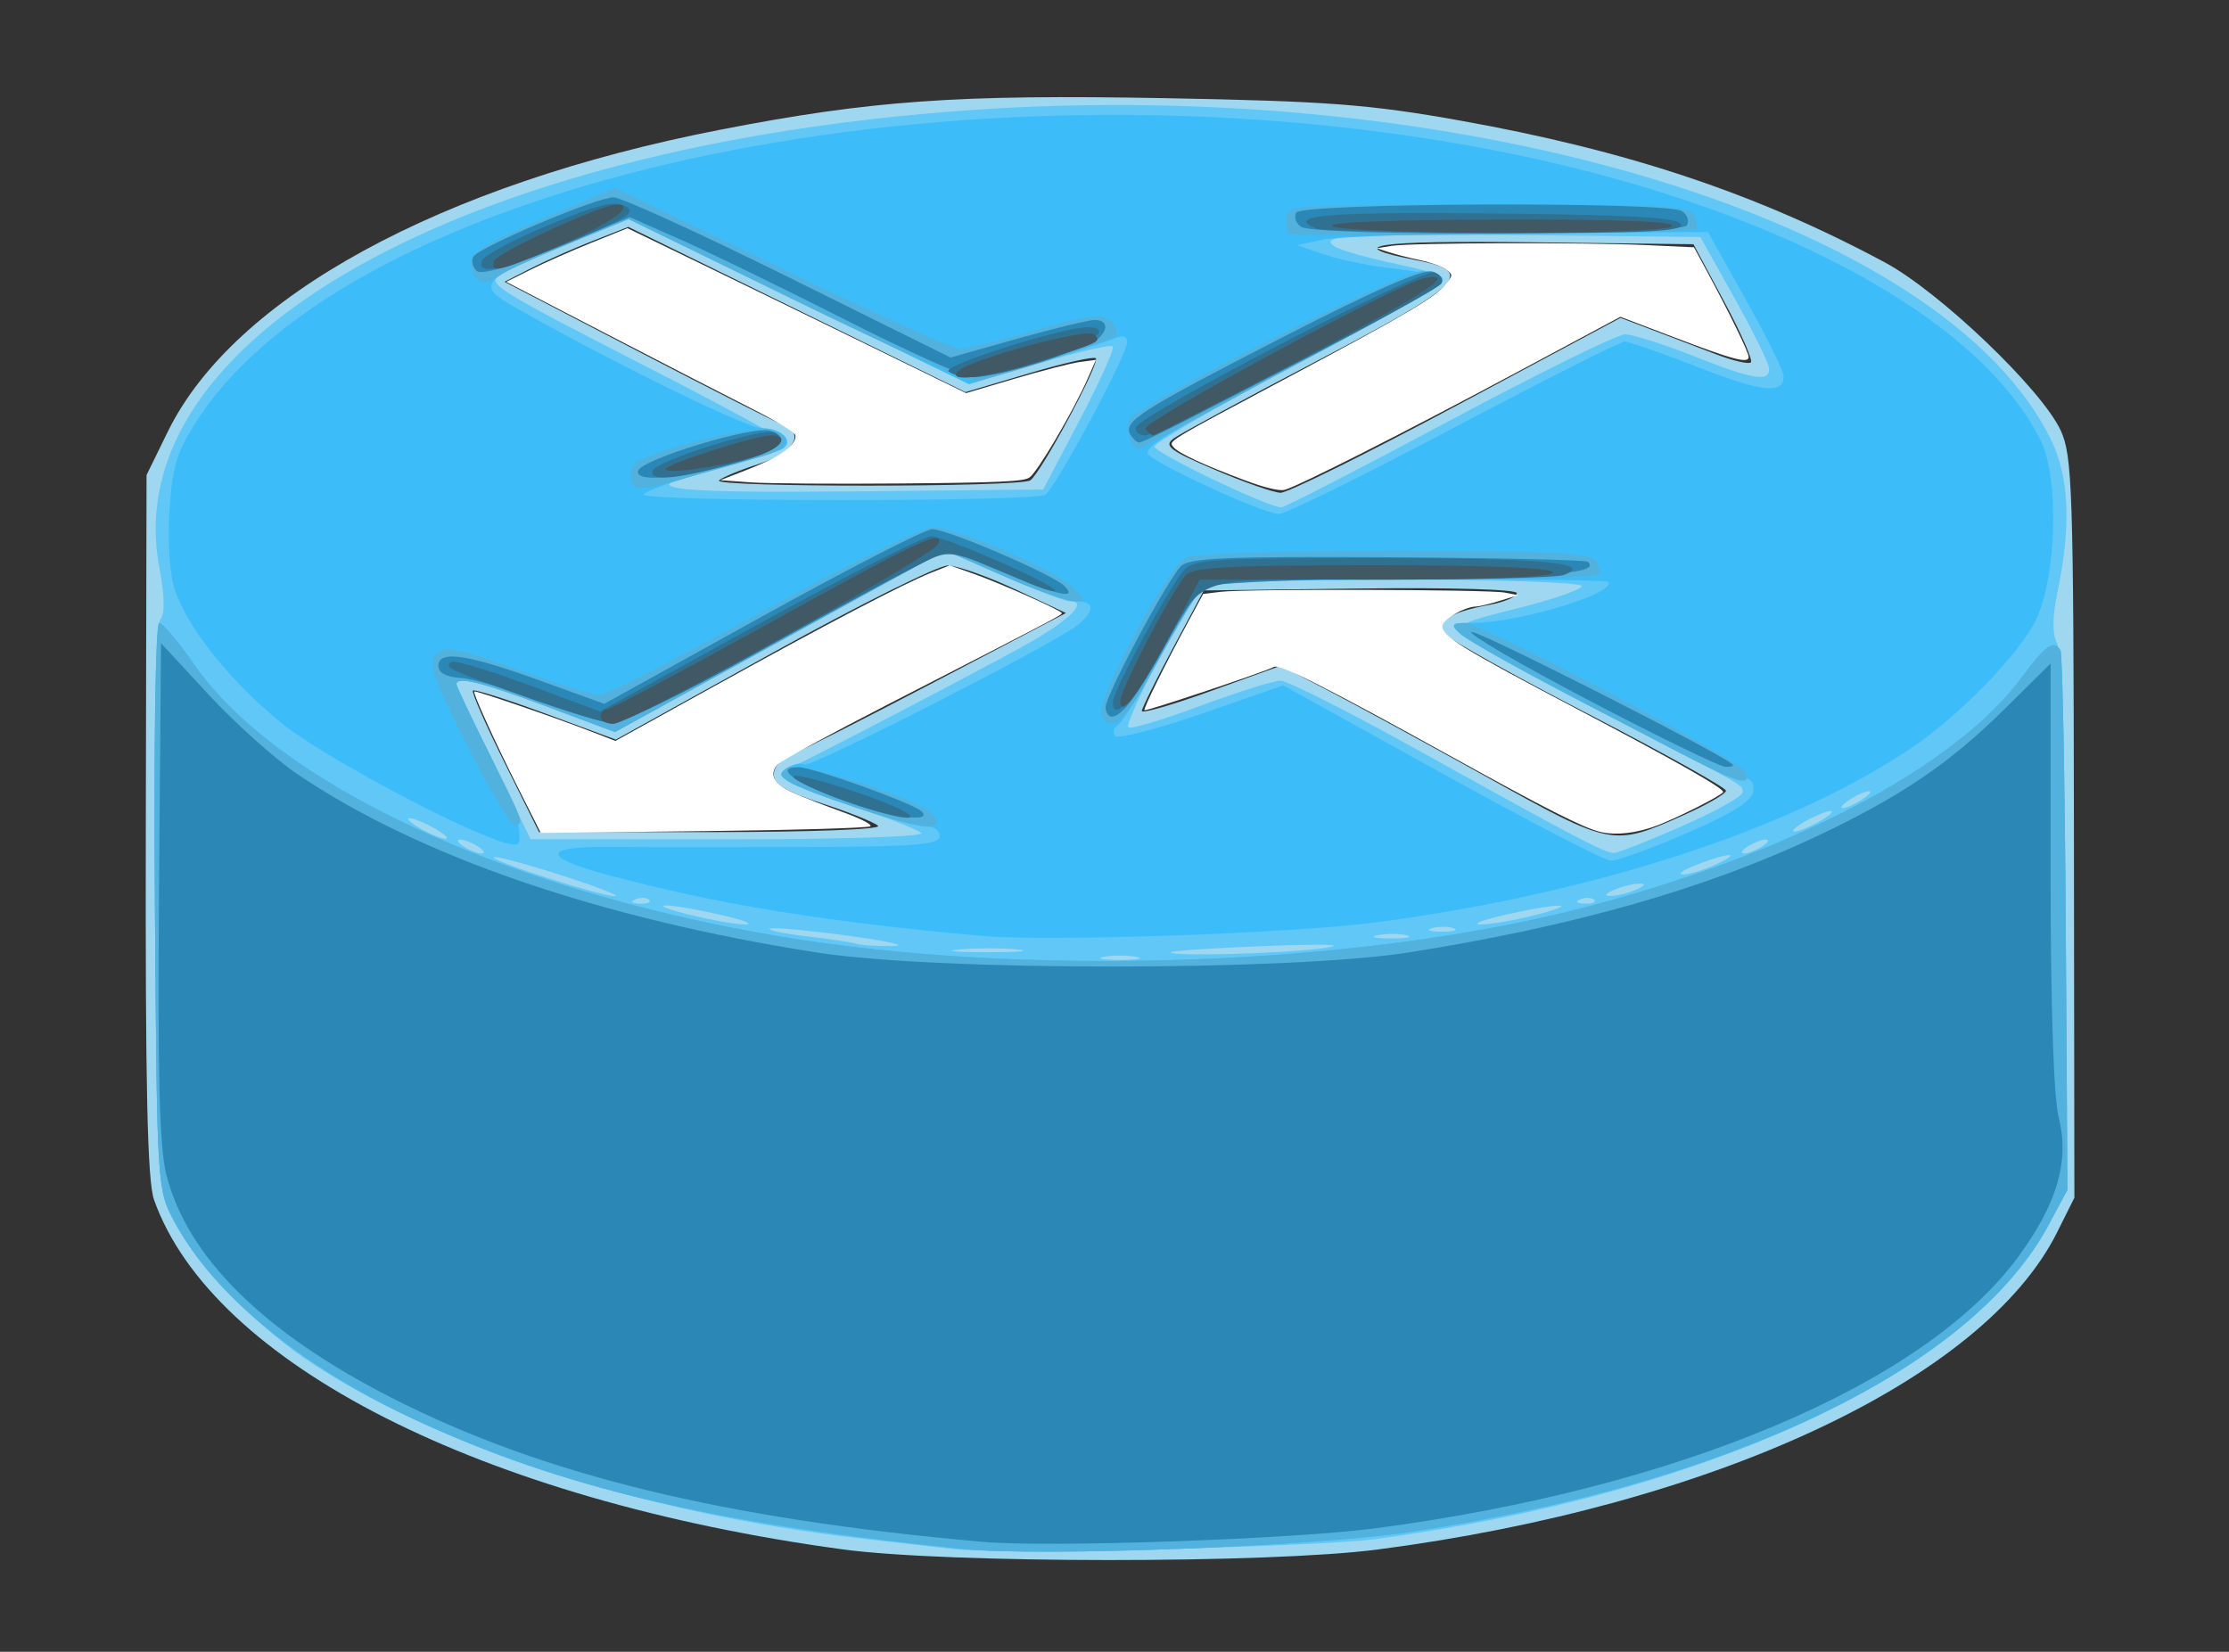 <?xml version="1.0" encoding="UTF-8" standalone="no"?>
<svg
   xmlns:dc="http://purl.org/dc/elements/1.1/"
   xmlns:cc="http://creativecommons.org/ns#"
   xmlns:rdf="http://www.w3.org/1999/02/22-rdf-syntax-ns#"
   xmlns:svg="http://www.w3.org/2000/svg"
   xmlns="http://www.w3.org/2000/svg"
   viewBox="0 0 386.25 286.25"
   height="286.25"
   width="386.25"
   version="1.1"
   id="svg3390">
  <rect x="0" y="0" width="386.25" height="286.25" fill="#333333" stroke="none"/>
  <defs
     id="defs3394" />
  <g
     transform="translate(1.588,-3.3)"
     id="g3400">
    <path
       id="path3414"
       d="M 144.375,271.795 C 81.922,263.313 35.2,239.594 25.111,211.25 c -1.168,-3.283 -1.526,-19.511 -1.431,-65 l 0.126,-60.625 3.671,-7.5 c 11.417,-23.325 47.209,-42.896 95.713,-52.339 26.068,-5.075 41.056,-6.139 77.093,-5.472 28.182,0.521 35.444,1.073 51.171,3.886 28.982,5.184 51.342,12.65 73.546,24.558 9.516,5.103 27.215,22.018 30.504,29.152 2.013,4.367 2.213,10.38 2.285,68.869 l 0.08,64.084 -2.995,5.997 c -12.765,25.559 -59.517,47.384 -117.751,54.97 -18.802,2.449 -74.617,2.429 -92.748,-0.034 z M 290.312,144.492 c 3.953,-1.766 7.186,-3.64 7.184,-4.164 -0.002,-0.524 -10.631,-6.45 -23.62,-13.169 -12.989,-6.719 -24.274,-13.008 -25.077,-13.975 -1.774,-2.137 0.709,-3.759 7.787,-5.087 2.565,-0.481 4.664,-1.386 4.664,-2.01 0,-0.656 -11.454,-0.993 -27.121,-0.798 l -27.121,0.337 -5.356,10 c -2.946,5.5 -5.366,10.398 -5.379,10.884 -0.013,0.486 5.393,-1.077 12.013,-3.474 l 12.037,-4.357 8.276,4.308 c 4.552,2.369 16.995,9.155 27.651,15.08 21.54,11.976 21.61,11.989 34.062,6.427 z m -139.75,1.912 c -0.653,-0.602 -4.984,-2.336 -9.625,-3.852 -6.35,-2.075 -8.438,-3.324 -8.438,-5.051 0,-1.262 1.279,-2.763 2.843,-3.336 1.564,-0.573 12.954,-6.349 25.313,-12.835 l 22.47,-11.794 -8.75,-4.095 c -4.812,-2.252 -10.088,-4.117 -11.723,-4.144 -1.635,-0.027 -15.248,6.752 -30.251,15.063 l -27.278,15.111 -12.14,-4.491 c -6.677,-2.47 -12.358,-4.273 -12.625,-4.006 -0.267,0.267 2.201,5.894 5.485,12.505 l 5.971,12.02 29.968,0 c 17.227,0 29.463,-0.466 28.78,-1.095 z m 100.3,-72.837 28.362,-15.182 5.701,2.173 c 3.135,1.195 8.071,3.078 10.968,4.185 2.897,1.107 5.565,1.715 5.928,1.352 0.363,-0.363 -1.729,-5.118 -4.65,-10.566 L 291.86,45.625 263.78,45.288 c -27.294,-0.328 -33.067,0.558 -20.04,3.077 10.453,2.021 8.468,4.071 -16.737,17.277 -12.725,6.667 -24.066,12.803 -25.204,13.634 -1.774,1.297 -0.761,2.07 7.129,5.439 5.058,2.16 10.181,3.951 11.385,3.981 1.203,0.03 14.951,-6.778 30.549,-15.128 z m -73.916,12.975 c 1.88,-1.306 12.123,-20.39 11.356,-21.158 -0.35,-0.35 -5.576,0.828 -11.613,2.618 l -10.976,3.255 -29.214,-14.319 -29.214,-14.319 -6.24,2.46 c -3.432,1.353 -8.258,3.495 -10.723,4.76 l -4.483,2.3 23.018,11.978 c 12.66,6.588 24.03,12.364 25.267,12.837 3.907,1.493 1.769,4.826 -4.358,6.795 -3.21,1.031 -6.251,2.297 -6.759,2.812 -1.195,1.213 52.194,1.194 53.94,-0.019 z"
       style="fill:#9ed7ef" />
    <path
       id="path3412"
       d="m 163.75,271.765 c -2.406,-0.277 -9.719,-1.115 -16.25,-1.861 -37.831,-4.323 -73.998,-16.036 -96.25,-31.169 -8.6,-5.849 -18.808,-16.576 -22.674,-23.827 -2.935,-5.503 -2.953,-5.796 -3.318,-54.088 -0.24,-31.623 0.075,-49.089 0.904,-50.087 0.865,-1.042 0.813,-3.998 -0.163,-9.243 -7.327,-39.399 52.206,-72.916 140.512,-79.107 85.981,-6.028 169.01,19.334 187.355,57.231 3.109,6.423 3.459,14.817 1.091,26.22 -0.908,4.372 -0.948,7.315 -0.121,8.859 0.737,1.377 1.354,20.992 1.524,48.498 0.284,45.824 0.264,46.228 -2.55,51.718 -13.24,25.833 -58.574,47.193 -116.935,55.096 -10.107,1.369 -65.046,2.692 -73.125,1.761 z m 31.562,-102.647 c -1.547,-0.298 -4.078,-0.298 -5.625,0 -1.547,0.298 -0.281,0.542 2.812,0.542 3.094,0 4.359,-0.244 2.812,-0.542 z m -20.592,-1.276 c -2.56,-0.269 -7.06,-0.272 -10,-0.009 -2.94,0.264 -0.846,0.484 4.654,0.488 5.5,0.005 7.905,-0.212 5.346,-0.48 z m 53.404,-0.279 c 3.775,-0.585 -0.184,-0.72 -10,-0.342 -8.938,0.345 -16.484,0.83 -16.771,1.078 -0.961,0.832 20.448,0.243 26.771,-0.736 z m -82.5,-2.074 c -6.875,-0.944 -13.062,-1.515 -13.75,-1.27 -0.688,0.246 2.125,0.846 6.25,1.334 4.125,0.488 8.062,1.081 8.75,1.318 0.688,0.237 3.5,0.409 6.25,0.382 2.75,-0.027 -0.625,-0.821 -7.5,-1.765 z m 96.577,-0.098 c -1.195,-0.313 -3.445,-0.324 -5,-0.025 -1.555,0.299 -0.577,0.555 2.173,0.569 2.75,0.014 4.022,-0.231 2.827,-0.544 z m 8.134,-1.211 c -0.846,-0.342 -2.534,-0.363 -3.75,-0.046 -1.216,0.317 -0.524,0.597 1.539,0.623 2.062,0.025 3.058,-0.234 2.211,-0.576 z M 123.125,161.801 c -4.125,-0.931 -8.344,-1.65 -9.375,-1.598 -2.932,0.147 10.243,3.308 13.75,3.299 1.719,-0.005 -0.25,-0.77 -4.375,-1.7 z m 141.25,0.102 c 8.38,-2.154 4.45,-2.234 -5,-0.102 -4.125,0.931 -6.094,1.696 -4.375,1.7 1.719,0.005 5.938,-0.715 9.375,-1.598 z m -153.464,-2.659 c -0.415,-0.415 -1.493,-0.46 -2.396,-0.099 -0.997,0.399 -0.701,0.695 0.755,0.755 1.318,0.054 2.056,-0.241 1.641,-0.657 z m 163.75,0 c -0.415,-0.415 -1.494,-0.46 -2.396,-0.099 -0.997,0.399 -0.701,0.695 0.755,0.755 1.318,0.054 2.056,-0.241 1.641,-0.657 z M 95.664,154.975 c -6.166,-1.977 -11.423,-3.383 -11.681,-3.124 -0.62,0.62 18.597,6.791 21.017,6.75 1.031,-0.018 -3.17,-1.649 -9.336,-3.626 z M 281.875,157.5 c 1.576,-0.677 1.807,-1.074 0.625,-1.074 -1.031,0 -3,0.483 -4.375,1.074 -1.576,0.677 -1.807,1.074 -0.625,1.074 1.031,0 3,-0.483 4.375,-1.074 z m 13.75,-4.33 c 4.828,-2.211 2.582,-2.243 -3.125,-0.045 -2.406,0.927 -3.531,1.702 -2.5,1.724 1.031,0.021 3.562,-0.734 5.625,-1.678 z M 81.25,150 c -1.031,-0.666 -2.438,-1.212 -3.125,-1.212 -0.688,0 -0.406,0.545 0.625,1.212 1.031,0.666 2.438,1.212 3.125,1.212 0.688,0 0.406,-0.545 -0.625,-1.212 z M 290,146.416 c 5.844,-2.571 10.528,-5.206 10.409,-5.858 -0.257,-1.409 1.676,-0.313 -25.409,-14.412 -12.031,-6.263 -22.624,-12.102 -23.54,-12.977 -1.36,-1.299 0.415,-2.104 9.688,-4.395 6.244,-1.543 11.353,-3.305 11.353,-3.915 0,-0.618 -14.361,-1.11 -32.415,-1.11 l -32.415,0 -2.383,3.438 c -4.082,5.888 -12.059,21.457 -11.354,22.162 0.369,0.369 5.963,-1.3 12.431,-3.708 6.468,-2.409 12.737,-4.382 13.93,-4.385 1.193,-0.003 12.162,5.55 24.375,12.34 27.026,15.026 31.847,17.55 33.456,17.519 0.688,-0.014 6.031,-2.128 11.875,-4.698 z M 303.75,150 c 1.031,-0.666 1.312,-1.212 0.625,-1.212 -0.688,0 -2.094,0.545 -3.125,1.212 -1.031,0.666 -1.312,1.212 -0.625,1.212 0.688,0 2.094,-0.545 3.125,-1.212 z m -230,-3.125 c -1.719,-0.983 -3.688,-1.786 -4.375,-1.786 -0.688,0 0.156,0.804 1.875,1.786 1.719,0.983 3.688,1.786 4.375,1.786 0.688,0 -0.156,-0.804 -1.875,-1.786 z m 84.312,0.78 c -0.653,-0.602 -5.688,-2.58 -11.188,-4.395 -11.182,-3.69 -14.672,-5.577 -12.182,-6.587 2.467,-1 31.261,-16.004 40.838,-21.28 8.051,-4.435 11.649,-7.894 8.213,-7.894 -0.805,0 -5.985,-1.988 -11.51,-4.417 l -10.046,-4.417 -28.606,15.747 -28.606,15.747 -11.893,-4.455 C 82.142,121.606 77.5,120.434 77.5,121.771 c 0,0.287 2.894,6.474 6.432,13.75 l 6.432,13.229 34.443,0 c 19.777,0 33.938,-0.466 33.256,-1.095 z M 313.75,145.625 c 1.719,-0.983 2.562,-1.786 1.875,-1.786 -0.688,0 -2.656,0.804 -4.375,1.786 -1.719,0.983 -2.562,1.786 -1.875,1.786 0.688,0 2.656,-0.804 4.375,-1.786 z m 8.75,-5.088 c 0,-0.344 -1.125,-0.023 -2.5,0.713 -1.375,0.736 -2.5,1.619 -2.5,1.963 0,0.344 1.125,0.023 2.5,-0.713 1.375,-0.736 2.5,-1.619 2.5,-1.963 z M 249.529,76.25 c 15.416,-8.25 29.126,-15 30.467,-15 1.341,0 6.687,1.688 11.879,3.75 10.316,4.098 13.138,4.569 13.099,2.188 C 304.96,66.328 302.272,60.844 299.001,55 L 293.053,44.375 262.487,44.04 c -30.344,-0.333 -36.353,0.062 -32.487,2.134 1.031,0.553 4.969,1.684 8.75,2.513 10.268,2.253 10.642,2.422 8.995,4.069 -0.783,0.783 -12.188,7.118 -25.345,14.077 -13.157,6.96 -23.928,13.191 -23.935,13.848 -0.013,1.1 19.556,10.492 21.973,10.546 C 221.022,91.239 234.113,84.5 249.529,76.25 Z M 185.527,76.052 c 3.491,-6.64 6.058,-12.368 5.704,-12.728 -0.354,-0.36 -6.098,0.967 -12.764,2.949 L 166.348,69.876 136.84,55.569 107.332,41.261 96.478,45.731 c -5.969,2.459 -11.299,4.899 -11.844,5.422 -1.537,1.477 0.6,2.775 25.99,15.788 13.062,6.694 23.921,12.604 24.131,13.132 0.339,0.856 -6.536,3.218 -16.33,5.611 -9.683,2.366 -2.453,3.083 27.952,2.774 L 179.179,88.125 185.527,76.052 Z"
       style="fill:#60c7f6" />
    <path
       id="path3410"
       d="M 165.625,271.758 C 122.443,267.427 95.662,261.132 70.495,249.398 50.393,240.024 35.383,227.675 28.576,214.908 25.639,209.402 25.623,209.14 25.258,160.312 25.052,132.732 25.371,111.25 25.988,111.25 c 0.603,0 3.259,3.14 5.903,6.978 14.367,20.86 53.783,39.27 101.234,47.281 42.94,7.25 100.336,5.257 139.446,-4.843 35.734,-9.228 64.567,-24.338 76.099,-39.879 4.261,-5.742 5.618,-6.701 6.793,-4.801 0.336,0.543 0.744,21.81 0.908,47.26 l 0.297,46.272 -3.442,6.324 c -13.428,24.671 -54.956,44.577 -110.447,52.942 -16.461,2.481 -63.85,4.307 -77.154,2.973 z m 3.125,-106.255 c -26.833,-2.364 -46.297,-5.532 -65.023,-10.585 -11.842,-3.195 -11.36,-5.031 1.273,-4.847 4.469,0.065 18.953,0.076 32.188,0.024 20.049,-0.079 24.062,-0.395 24.062,-1.892 0,-0.989 -0.984,-1.731 -2.188,-1.65 -2.452,0.166 -21.155,-5.915 -24.062,-7.823 -1.632,-1.071 -1.639,-1.382 -0.06,-2.398 0.998,-0.642 2.267,-0.888 2.82,-0.547 1.101,0.681 44.025,-21.241 47.553,-24.285 2.918,-2.519 2.761,-4.001 -0.423,-4.001 -1.435,0 -7.131,-1.988 -12.656,-4.417 l -10.046,-4.417 -28.606,15.747 -28.606,15.747 -11.893,-4.455 C 81.811,121.482 77.5,120.43 77.5,121.903 c 0,0.359 2.334,5.281 5.187,10.938 2.853,5.657 5.377,11.867 5.61,13.802 0.375,3.119 0.106,3.426 -2.375,2.714 C 78.359,147.186 54.407,134.391 47.439,128.799 38.51,121.633 30.91,112.17 28.696,105.46 27.809,102.775 27.433,97.175 27.777,91.803 28.263,84.24 29.05,81.627 32.426,76.365 58.927,35.067 160.044,12.678 250.439,28.092 c 50.667,8.64 90.244,28.722 101.583,51.546 3.234,6.51 2.773,23.664 -0.836,31.12 -2.812,5.809 -13.15,16.468 -21.378,22.042 -20.942,14.188 -55.133,25.349 -92.933,30.336 -14.51,1.914 -56.644,3.378 -68.125,2.367 z m 121.967,-17.829 c 7.816,-3.38 11.265,-5.533 11.516,-7.188 0.256,-1.695 -0.45,-2.41 -2.5,-2.531 -3.028,-0.18 -45.327,-21.968 -48.438,-24.95 -1.587,-1.522 -1.29,-1.755 2.243,-1.755 8.04,0 25.37,-5.259 23.499,-7.13 -0.288,-0.288 -15.908,-0.472 -34.711,-0.409 -25.115,0.084 -34.584,0.52 -35.685,1.64 -0.824,0.839 -4.13,6.306 -7.346,12.15 -3.216,5.844 -6.467,11.016 -7.223,11.495 -0.756,0.478 -0.933,1.311 -0.394,1.85 0.539,0.539 7.31,-1.211 15.045,-3.89 l 14.065,-4.871 27.418,15.182 c 15.08,8.35 28.304,15.194 29.385,15.208 1.082,0.015 6.988,-2.145 13.125,-4.799 z M 250.227,77.497 C 265.82,69.248 279.191,62.5 279.941,62.5 c 0.75,0 6.485,2.001 12.745,4.448 11.152,4.358 14.831,4.738 14.797,1.529 -0.009,-0.881 -2.962,-6.859 -6.562,-13.285 l -6.546,-11.683 -31.25,0.186 c -17.188,0.102 -33.219,0.615 -35.625,1.139 l -4.375,0.953 5,1.692 c 2.75,0.93 8.25,2.019 12.221,2.419 3.972,0.4 7.347,1.29 7.5,1.978 0.153,0.688 -8.44,5.866 -19.096,11.507 -27.078,14.335 -31.722,17.065 -31.463,18.493 0.246,1.355 19.643,10.33 22.713,10.509 1.031,0.06 14.633,-6.639 30.227,-14.887 z M 179.545,89.043 C 181.323,87.894 193.75,64.738 193.75,62.575 c 0,-1.039 -0.76,-1.268 -2.188,-0.658 -1.203,0.514 -7.369,2.515 -13.701,4.447 L 166.348,69.876 136.84,55.569 107.332,41.261 96.478,45.725 C 81.575,51.854 80.875,52.718 87.677,56.575 104.808,66.29 127.72,77.5 130.446,77.5 c 3.446,0 5.678,2.283 3.53,3.61 -0.74,0.457 -6.437,2.199 -12.66,3.872 C 115.092,86.655 110,88.468 110,89.012 c 0,1.246 67.619,1.277 69.545,0.032 z"
       style="fill:#3dbcfa" />
    <path
       id="path3408"
       d="M 165.625,271.758 C 122.443,267.427 95.662,261.132 70.495,249.398 50.393,240.024 35.383,227.675 28.576,214.908 25.639,209.402 25.623,209.14 25.258,160.312 25.052,132.732 25.371,111.25 25.988,111.25 c 0.603,0 3.259,3.14 5.903,6.978 14.367,20.86 53.783,39.27 101.234,47.281 42.94,7.25 100.336,5.257 139.446,-4.843 35.734,-9.228 64.567,-24.338 76.099,-39.879 4.261,-5.742 5.618,-6.701 6.793,-4.801 0.336,0.543 0.744,21.81 0.908,47.26 l 0.297,46.272 -3.442,6.324 c -13.428,24.671 -54.956,44.577 -110.447,52.942 -16.461,2.481 -63.85,4.307 -77.154,2.973 z m -19.08,-128.595 c -12.685,-4.409 -14.178,-5.286 -11.655,-6.845 1.94,-1.199 22.204,5.242 24.866,7.903 3.397,3.397 -1.529,3.003 -13.212,-1.058 z M 79.289,132.329 c -6,-11.964 -6.735,-14.169 -5.224,-15.68 1.511,-1.511 3.479,-1.135 13.996,2.671 6.73,2.436 13.155,4.423 14.276,4.414 1.121,-0.009 13.851,-6.544 28.288,-14.522 14.438,-7.978 27.656,-14.528 29.375,-14.555 3.929,-0.062 21.048,7.302 24.34,10.471 2.302,2.215 2.315,2.373 0.203,2.373 -1.245,0 -6.783,-1.988 -12.308,-4.417 l -10.046,-4.417 -28.606,15.747 -28.606,15.747 -11.893,-4.455 C 81.817,121.485 77.5,120.43 77.5,121.9 c 0,0.357 2.531,5.69 5.625,11.85 6.101,12.148 6.225,12.5 4.385,12.5 -0.682,0 -4.381,-6.265 -8.221,-13.921 z M 287.933,132.986 C 251.204,113.839 246.941,111.25 252.143,111.25 c 3.089,0 48.187,23.962 48.817,25.938 0.819,2.571 -1.424,1.847 -13.028,-4.202 z m -98.693,-6.013 c -0.887,-2.312 11.549,-25.388 14.547,-26.992 C 205.132,99.26 220.055,98.75 239.765,98.75 c 26.65,0 33.97,0.35 35.071,1.678 0.766,0.923 1.022,2.048 0.57,2.5 -0.452,0.452 -15.878,0.822 -34.279,0.822 l -33.457,0 -2.383,3.438 c -1.311,1.891 -4.561,7.516 -7.223,12.5 -4.675,8.755 -7.398,11.002 -8.824,7.285 z M 107.893,86.722 c -0.399,-1.039 -0.184,-2.43 0.477,-3.091 1.893,-1.893 18.83,-6.333 22.499,-5.898 5.137,0.609 4.872,3.22 -0.475,4.679 -2.623,0.716 -8.595,2.403 -13.272,3.751 -7.451,2.146 -8.593,2.215 -9.228,0.56 z m 86.365,-7.201 C 193.849,78.454 193.723,76.955 193.979,76.188 194.816,73.678 241.633,49.902 245,50.277 c 1.719,0.191 3.125,0.905 3.125,1.586 0,0.681 -6.75,4.83 -15,9.22 -8.25,4.39 -19.781,10.582 -25.625,13.762 -5.844,3.179 -11.047,5.968 -11.562,6.197 -0.515,0.229 -1.271,-0.456 -1.68,-1.521 z M 136.476,55.51 107.326,41.263 96.476,45.748 C 90.508,48.215 84.947,50.791 84.117,51.474 82.148,53.095 80,51.707 80,48.814 80,47.105 83.162,45.176 92.497,41.19 l 12.497,-5.336 28.79,13.948 c 15.835,7.672 29.758,13.948 30.94,13.949 1.182,1.56e-4 7.096,-1.455 13.141,-3.233 8.695,-2.558 11.369,-2.92 12.799,-1.734 0.994,0.825 1.505,1.989 1.136,2.587 C 191.243,62.272 174.057,67.913 167.5,69.346 166.469,69.572 152.508,63.345 136.476,55.51 Z m 85.294,-11.656 c -0.286,-0.286 -0.52,-1.552 -0.52,-2.812 0,-2.168 1.895,-2.292 35.039,-2.292 30.428,0 35.137,0.254 35.779,1.929 0.407,1.061 0.53,2.134 0.273,2.384 -0.662,0.646 -69.942,1.422 -70.572,0.791 z"
       style="fill:#53b1dd" />
    <path
       id="path3406"
       d="M 168.75,270.503 C 123.858,266.549 92.432,258.89 66.25,245.523 43.995,234.162 30.843,221.117 27.222,206.816 c -1.179,-4.659 -1.507,-17.521 -1.252,-49.18 l 0.345,-42.871 8.292,8.956 c 4.56,4.926 11.436,11.089 15.28,13.696 21.048,14.277 52.48,25.076 90.113,30.96 20.736,3.242 81.898,3.23 102.5,-0.02 28.572,-4.508 51.445,-11.017 70.707,-20.123 14.622,-6.912 23.058,-12.638 32.731,-22.216 l 7.812,-7.736 0,36.555 c 0,22.917 0.524,38.637 1.405,42.135 1.898,7.539 -0.267,14.956 -7.061,24.185 -16.286,22.124 -58.737,40.054 -111.219,46.978 -14.51,1.914 -56.644,3.378 -68.125,2.367 z M 143.438,141.605 c -7.873,-2.987 -10.809,-5.355 -6.637,-5.355 2.424,0 19.769,6.226 21.262,7.632 2.368,2.229 -6.306,0.879 -14.625,-2.277 z m 130.384,-16.892 c -11.992,-6.285 -21.178,-11.636 -20.413,-11.891 1.08,-0.36 42.968,20.896 45.237,22.955 0.286,0.26 -0.276,0.448 -1.25,0.418 -0.974,-0.03 -11.582,-5.197 -23.574,-11.482 z m -181.947,0.056 c -5.5,-2.077 -11.688,-3.877 -13.75,-3.999 -2.365,-0.14 -3.75,-0.9 -3.75,-2.058 0,-2.773 4.844,-2.083 17.5,2.493 l 11.25,4.067 27.343,-15.136 C 145.506,101.811 158.772,95 159.947,95 c 2.619,0 20.907,7.854 22.878,9.825 2.466,2.466 -1.015,1.684 -10.814,-2.429 l -9.182,-3.854 -6.166,3.125 c -3.391,1.719 -15.896,8.516 -27.788,15.104 -11.892,6.589 -22.832,11.934 -24.311,11.878 -1.479,-0.056 -7.188,-1.802 -12.688,-3.879 z M 190,125.842 c 0,-2.055 10.71,-22.077 13.08,-24.453 1.404,-1.407 8.187,-1.697 35.819,-1.528 18.748,0.115 34.353,0.474 34.678,0.799 1.945,1.945 -4.617,2.504 -33.312,2.839 -19.69,0.23 -32.633,0.873 -33.592,1.669 -0.858,0.712 -3.61,5.044 -6.115,9.626 C 195.77,123.551 192.817,127.5 191.056,127.5 190.475,127.5 190,126.754 190,125.842 Z M 108.987,84.882 c 0.67,-2.046 20.248,-7.943 22.941,-6.909 3.485,1.337 1.782,3.193 -4.74,5.166 -10.136,3.066 -18.908,3.906 -18.2,1.743 z m 85.354,-6.186 c -1.427,-2.309 1.347,-4.1 25.939,-16.748 16.437,-8.454 24.877,-12.154 26.396,-11.571 1.228,0.471 1.903,1.39 1.5,2.042 C 247.478,53.547 197.285,80 195.84,80 c -0.381,0 -1.055,-0.587 -1.499,-1.305 z M 145,58.773 C 134.344,53.358 121.554,47.128 116.579,44.927 l -9.046,-4.001 -12.67,5.258 C 86.501,49.655 81.772,51.022 80.955,50.205 80.275,49.525 80.052,48.428 80.46,47.768 81.498,46.087 101.788,37.5 104.721,37.5 c 1.327,0 15.011,6.246 30.408,13.88 L 163.125,65.26 174.679,62.005 C 181.033,60.215 187.08,58.75 188.116,58.75 c 2.288,0 2.449,1.734 0.321,3.466 -2.125,1.73 -18.057,6.55 -21.382,6.468 C 165.581,68.648 155.656,64.188 145,58.773 Z m 78.902,-16.152 c -0.947,-0.6 -1.336,-1.716 -0.864,-2.481 1.047,-1.694 64.158,-1.94 66.809,-0.26 0.947,0.6 1.336,1.716 0.864,2.481 -1.047,1.694 -64.158,1.94 -66.809,0.26 z"
       style="fill:#2b87b6" />
    <path
       id="path3404"
       d="m 143.238,141.532 c -4.75,-1.801 -8,-3.486 -7.221,-3.746 1.384,-0.461 15.26,3.984 18.983,6.082 4.163,2.346 -3.346,0.854 -11.762,-2.336 z M 89.375,124.04 c -13.741,-4.914 -13.862,-4.97 -12.81,-6.022 0.403,-0.403 6.373,1.36 13.268,3.918 l 12.536,4.65 27.529,-15.168 c 15.141,-8.342 28.591,-15.168 29.889,-15.168 2.439,0 21.462,8.358 21.462,9.43 0,0.332 -2.109,-0.293 -4.688,-1.389 -14.509,-6.169 -13.235,-6.002 -19.938,-2.605 -3.371,1.708 -15.858,8.496 -27.751,15.085 -11.892,6.589 -22.832,11.926 -24.311,11.86 -1.479,-0.066 -8.313,-2.131 -15.188,-4.59 z m 101.875,0.905 c 0,-1.83 9.618,-19.687 12.257,-22.758 1.699,-1.976 4.909,-2.186 33.249,-2.168 29.116,0.018 38.109,0.826 32.621,2.932 -1.145,0.439 -15.467,0.799 -31.827,0.799 -33.8,0 -30.016,-1.272 -38.072,12.8 -4.78,8.351 -8.229,11.869 -8.229,8.396 z M 111.495,84.89 c 0.599,-1.797 19.537,-7.673 21.272,-6.601 2.339,1.446 0.547,2.993 -5.579,4.817 -10.655,3.172 -16.372,3.822 -15.693,1.783 z m 83.764,-7.541 c 0.758,-2.273 49.681,-27.64 51.765,-26.84 1.037,0.398 1.558,1.252 1.159,1.899 C 247.07,54.207 199.284,78.75 196.893,78.75 c -1.155,0 -1.891,-0.63 -1.634,-1.401 z M 162.799,67.711 C 161.291,66.754 182.46,60 186.971,60 c 4.639,0 0.315,3.291 -7.693,5.854 -9.206,2.947 -13.924,3.479 -16.478,1.857 z M 81.941,48.438 c 0.337,-0.859 5.52,-3.618 11.518,-6.129 8.425,-3.528 11.445,-4.279 13.273,-3.3 1.999,1.07 0.564,2.022 -9.246,6.129 C 85.452,50.176 80.879,51.147 81.941,48.438 Z M 226.562,42.922 c -5.712,-2.305 1.562,-2.932 30.521,-2.631 24.315,0.253 32.21,0.712 32.604,1.896 0.407,1.224 -6.209,1.541 -30.521,1.464 -17.073,-0.054 -31.745,-0.382 -32.604,-0.729 z"
       style="fill:#307191" />
    <path
       id="path3402"
       d="m 102.5,127.5 c 0,-0.688 0.479,-1.25 1.064,-1.25 0.585,0 12.743,-6.451 27.018,-14.336 27.318,-15.089 31.313,-16.974 30.443,-14.364 -0.659,1.978 -53.391,31.169 -56.338,31.187 -1.203,0.008 -2.188,-0.549 -2.188,-1.236 z m 90.042,-2.639 c -0.04,-1.951 8.575,-18.563 11.38,-21.942 1.087,-1.309 8.076,-1.668 32.482,-1.668 19.898,0 31.097,0.45 31.097,1.25 0,0.799 -11.034,1.25 -30.602,1.25 l -30.602,0 -4.711,8.865 c -5.735,10.792 -8.983,15.191 -9.044,12.246 z M 113.75,84.595 c 0,-0.849 15.605,-5.845 18.257,-5.845 3.523,0 1.606,2.422 -2.944,3.718 -6.306,1.797 -15.312,3.048 -15.312,2.127 z m 83.177,-7.011 c -0.708,-1.146 44.106,-25.327 48.386,-26.108 5.974,-1.091 0.045,2.783 -22.142,14.464 C 209.789,72.986 198.572,78.75 198.244,78.75 c -0.328,0 -0.921,-0.525 -1.317,-1.166 z m -32.489,-9.949 c 2.264,-2.126 22.381,-7.566 23.573,-6.375 1.295,1.295 1.244,1.319 -10.51,4.949 -8.544,2.639 -15.118,3.357 -13.062,1.427 z M 84.032,48.529 C 84.5,47.125 102.65,38.75 105.225,38.75 c 3.542,0 -0.775,3.155 -9.524,6.959 -10.699,4.652 -12.418,5.068 -11.669,2.82 z M 229.375,42.5 c -1.49,-0.64 10.03,-1.11 28.511,-1.162 20.378,-0.058 30.746,0.341 30.239,1.162 -0.957,1.548 -55.148,1.548 -58.75,0 z"
       style="fill:#415865" />
  </g>
  <path
     id="path3473"
     d="m 89.777,136.533 c -4.138,-8.226 -7.867,-16.433 -7.592,-16.708 0.203,-0.203 13.638,4.395 19.838,6.789 l 4.619,1.784 17.255,-9.548 c 19.484,-10.781 32.637,-17.664 37.411,-19.579 l 3.24,-1.299 4.052,1.426 c 4.628,1.629 15.394,6.422 15.409,6.86 0.011,0.312 -1.447,1.077 -29.793,15.63 -10.14,5.206 -18.891,9.968 -19.448,10.584 -1.6,1.768 -0.646,3.461 2.797,4.967 1.652,0.723 5.431,2.194 8.397,3.269 3.208,1.164 5.179,2.169 4.866,2.482 -0.29,0.29 -13.245,0.669 -28.823,0.842 l -28.296,0.316 -3.931,-7.816 z"
     style="fill:#ffffff" />
  <path
     id="path3475"
     d="m 130.069,83.59 -5.25,-0.372 5.137,-2.009 c 5.236,-2.047 8.168,-4.204 7.864,-5.785 -0.093,-0.485 -3.321,-2.473 -7.173,-4.418 -3.852,-1.945 -15.085,-7.728 -24.964,-12.849 l -17.96,-9.312 4.257,-2.127 c 2.341,-1.17 7.068,-3.262 10.504,-4.649 l 6.247,-2.522 12.127,5.874 c 6.67,3.231 19.871,9.661 29.335,14.289 l 17.208,8.415 8.458,-2.506 c 4.652,-1.378 9.717,-2.677 11.256,-2.885 l 2.798,-0.379 -1.498,3.388 c -2.503,5.66 -8.677,16.126 -10.039,17.019 -1.041,0.682 -5.201,0.874 -22.169,1.021 -11.488,0.1 -23.25,0.014 -26.138,-0.19 z"
     style="fill:#ffffff" />
  <path
     id="path3477"
     d="m 215.816,83.272 c -7.094,-2.642 -11.566,-4.712 -12.429,-5.751 -0.936,-1.128 -1.712,-0.655 20.304,-12.385 20.31,-10.822 25.075,-13.647 26.874,-15.934 1.202,-1.527 1.202,-1.55 0.071,-2.466 -0.628,-0.508 -2.682,-1.253 -4.564,-1.655 -1.883,-0.402 -4.342,-1.031 -5.465,-1.396 l -2.042,-0.665 2.625,-0.419 c 3.35,-0.534 33.303,-0.618 44.11,-0.124 l 8.237,0.377 2.196,4.066 c 3.967,7.345 7.271,14.119 7.279,14.927 0.013,1.217 -2.642,0.516 -13.008,-3.432 l -9.225,-3.514 -17.316,9.279 c -20.139,10.792 -38.852,20.266 -40.94,20.726 -0.902,0.199 -3.459,-0.424 -6.708,-1.634 z"
     style="fill:#ffffff" />
  <path
     id="path3479"
     d="m 277.221,144.15 c -2.858,-0.703 -9.53,-4.084 -25.531,-12.94 -21.84,-12.087 -29.942,-16.187 -30.916,-15.643 -1.426,0.797 -22.218,7.751 -22.458,7.512 -0.234,-0.234 3.421,-7.625 7.628,-15.423 l 2.551,-4.729 3.077,-0.37 c 4.343,-0.522 46.338,-0.406 49.159,0.135 l 2.333,0.448 -3.168,0.977 c -1.743,0.537 -3.58,0.983 -4.083,0.99 -2.035,0.029 -5.873,2.262 -5.873,3.419 0,1.765 3.324,3.809 23.332,14.346 17.348,9.136 25.649,13.86 25.311,14.407 -0.388,0.628 -7.414,4.195 -11.211,5.691 -3.587,1.414 -7.4,1.857 -10.152,1.181 z"
     style="fill:#ffffff" />
</svg>
